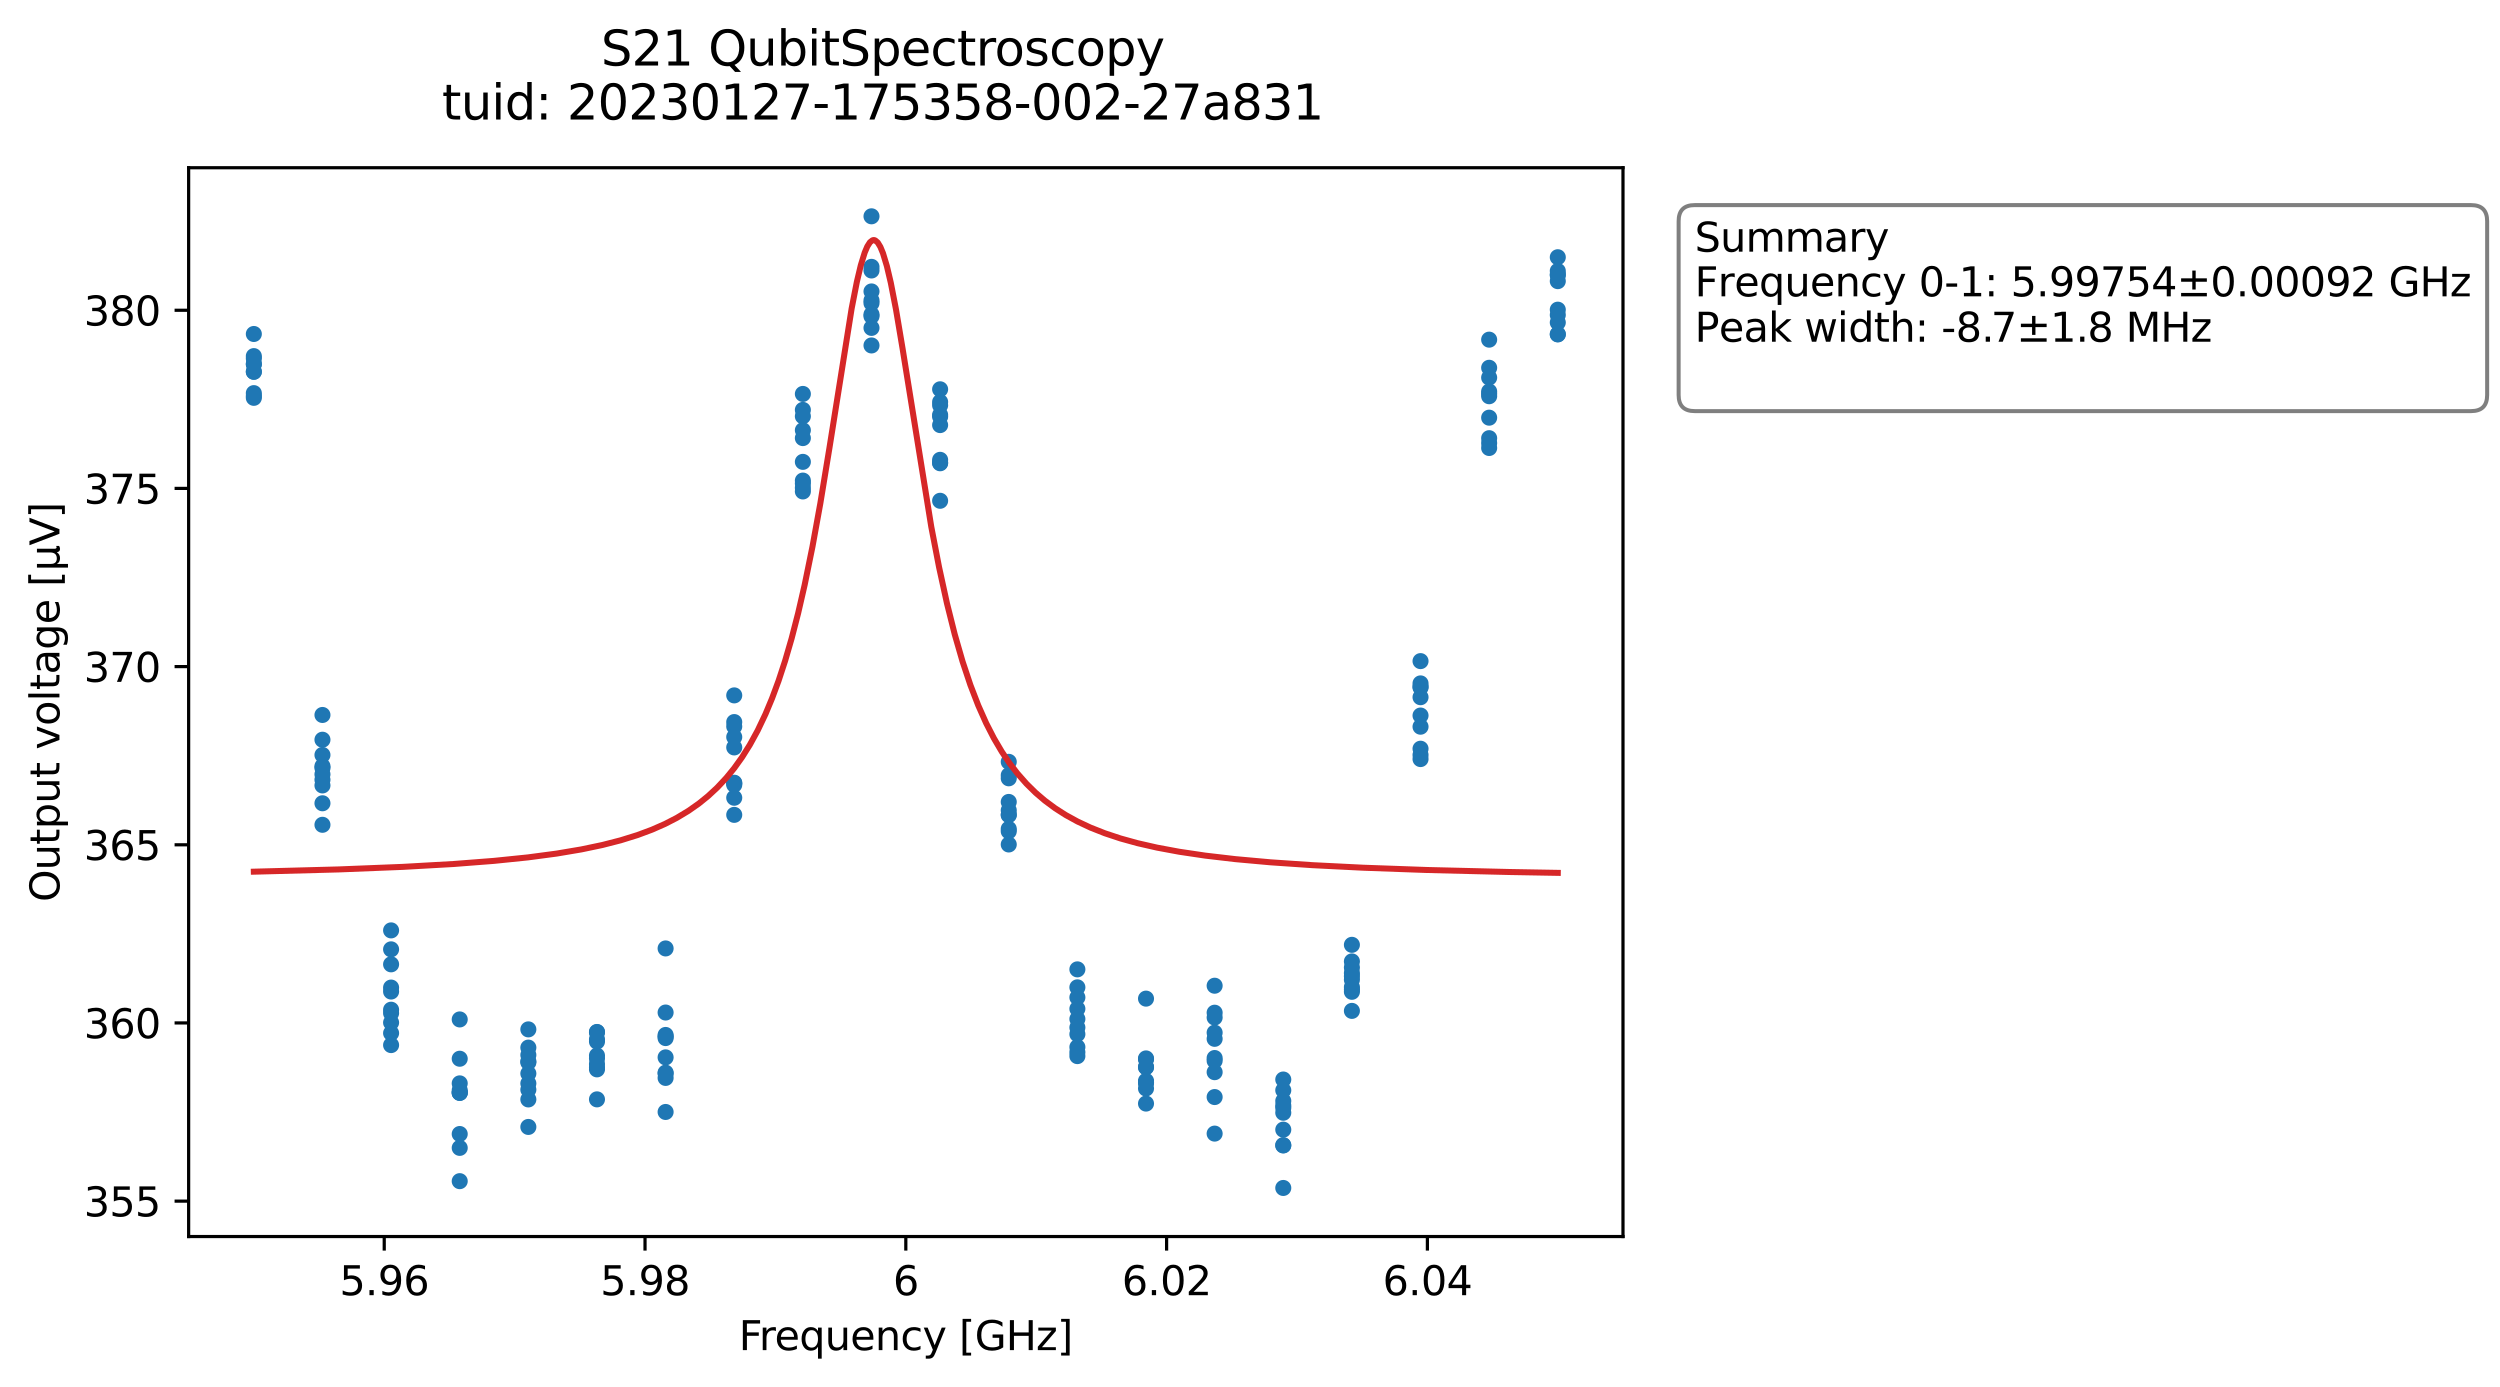 <?xml version="1.0" encoding="utf-8" standalone="no"?>
<!DOCTYPE svg PUBLIC "-//W3C//DTD SVG 1.1//EN"
  "http://www.w3.org/Graphics/SVG/1.1/DTD/svg11.dtd">
<svg xmlns:xlink="http://www.w3.org/1999/xlink" width="622.442pt" height="345.428pt" viewBox="0 0 622.442 345.428" xmlns="http://www.w3.org/2000/svg" version="1.1">
 <defs>
  <style type="text/css">*{stroke-linejoin: round; stroke-linecap: butt}</style>
 </defs>
 <g id="figure_1">
  <g id="patch_1">
   <path d="M 0 345.428 
L 622.442 345.428 
L 622.442 -0 
L 0 -0 
z
" style="fill: #ffffff"/>
  </g>
  <g id="axes_1">
   <g id="patch_2">
    <path d="M 46.966 307.872 
L 404.086 307.872 
L 404.086 41.76 
L 46.966 41.76 
z
" style="fill: #ffffff"/>
   </g>
   <g id="matplotlib.axis_1">
    <g id="xtick_1">
     <g id="line2d_1">
      <defs>
       <path id="mcd178f30b6" d="M 0 0 
L 0 3.5 
" style="stroke: #000000; stroke-width: 0.8"/>
      </defs>
      <g>
       <use xlink:href="#mcd178f30b6" x="95.664" y="307.872" style="stroke: #000000; stroke-width: 0.8"/>
      </g>
     </g>
     <g id="text_1">
      <!-- 5.96 -->
      <g transform="translate(84.531 322.47) scale(0.1 -0.1)">
       <defs>
        <path id="DejaVuSans-35" d="M 691 4666 
L 3169 4666 
L 3169 4134 
L 1269 4134 
L 1269 2991 
Q 1406 3038 1543 3061 
Q 1681 3084 1819 3084 
Q 2600 3084 3056 2656 
Q 3513 2228 3513 1497 
Q 3513 744 3044 326 
Q 2575 -91 1722 -91 
Q 1428 -91 1123 -41 
Q 819 9 494 109 
L 494 744 
Q 775 591 1075 516 
Q 1375 441 1709 441 
Q 2250 441 2565 725 
Q 2881 1009 2881 1497 
Q 2881 1984 2565 2268 
Q 2250 2553 1709 2553 
Q 1456 2553 1204 2497 
Q 953 2441 691 2322 
L 691 4666 
z
" transform="scale(0.016)"/>
        <path id="DejaVuSans-2e" d="M 684 794 
L 1344 794 
L 1344 0 
L 684 0 
L 684 794 
z
" transform="scale(0.016)"/>
        <path id="DejaVuSans-39" d="M 703 97 
L 703 672 
Q 941 559 1184 500 
Q 1428 441 1663 441 
Q 2288 441 2617 861 
Q 2947 1281 2994 2138 
Q 2813 1869 2534 1725 
Q 2256 1581 1919 1581 
Q 1219 1581 811 2004 
Q 403 2428 403 3163 
Q 403 3881 828 4315 
Q 1253 4750 1959 4750 
Q 2769 4750 3195 4129 
Q 3622 3509 3622 2328 
Q 3622 1225 3098 567 
Q 2575 -91 1691 -91 
Q 1453 -91 1209 -44 
Q 966 3 703 97 
z
M 1959 2075 
Q 2384 2075 2632 2365 
Q 2881 2656 2881 3163 
Q 2881 3666 2632 3958 
Q 2384 4250 1959 4250 
Q 1534 4250 1286 3958 
Q 1038 3666 1038 3163 
Q 1038 2656 1286 2365 
Q 1534 2075 1959 2075 
z
" transform="scale(0.016)"/>
        <path id="DejaVuSans-36" d="M 2113 2584 
Q 1688 2584 1439 2293 
Q 1191 2003 1191 1497 
Q 1191 994 1439 701 
Q 1688 409 2113 409 
Q 2538 409 2786 701 
Q 3034 994 3034 1497 
Q 3034 2003 2786 2293 
Q 2538 2584 2113 2584 
z
M 3366 4563 
L 3366 3988 
Q 3128 4100 2886 4159 
Q 2644 4219 2406 4219 
Q 1781 4219 1451 3797 
Q 1122 3375 1075 2522 
Q 1259 2794 1537 2939 
Q 1816 3084 2150 3084 
Q 2853 3084 3261 2657 
Q 3669 2231 3669 1497 
Q 3669 778 3244 343 
Q 2819 -91 2113 -91 
Q 1303 -91 875 529 
Q 447 1150 447 2328 
Q 447 3434 972 4092 
Q 1497 4750 2381 4750 
Q 2619 4750 2861 4703 
Q 3103 4656 3366 4563 
z
" transform="scale(0.016)"/>
       </defs>
       <use xlink:href="#DejaVuSans-35"/>
       <use xlink:href="#DejaVuSans-2e" x="63.623"/>
       <use xlink:href="#DejaVuSans-39" x="95.41"/>
       <use xlink:href="#DejaVuSans-36" x="159.033"/>
      </g>
     </g>
    </g>
    <g id="xtick_2">
     <g id="line2d_2">
      <g>
       <use xlink:href="#mcd178f30b6" x="160.595" y="307.872" style="stroke: #000000; stroke-width: 0.8"/>
      </g>
     </g>
     <g id="text_2">
      <!-- 5.98 -->
      <g transform="translate(149.462 322.47) scale(0.1 -0.1)">
       <defs>
        <path id="DejaVuSans-38" d="M 2034 2216 
Q 1584 2216 1326 1975 
Q 1069 1734 1069 1313 
Q 1069 891 1326 650 
Q 1584 409 2034 409 
Q 2484 409 2743 651 
Q 3003 894 3003 1313 
Q 3003 1734 2745 1975 
Q 2488 2216 2034 2216 
z
M 1403 2484 
Q 997 2584 770 2862 
Q 544 3141 544 3541 
Q 544 4100 942 4425 
Q 1341 4750 2034 4750 
Q 2731 4750 3128 4425 
Q 3525 4100 3525 3541 
Q 3525 3141 3298 2862 
Q 3072 2584 2669 2484 
Q 3125 2378 3379 2068 
Q 3634 1759 3634 1313 
Q 3634 634 3220 271 
Q 2806 -91 2034 -91 
Q 1263 -91 848 271 
Q 434 634 434 1313 
Q 434 1759 690 2068 
Q 947 2378 1403 2484 
z
M 1172 3481 
Q 1172 3119 1398 2916 
Q 1625 2713 2034 2713 
Q 2441 2713 2670 2916 
Q 2900 3119 2900 3481 
Q 2900 3844 2670 4047 
Q 2441 4250 2034 4250 
Q 1625 4250 1398 4047 
Q 1172 3844 1172 3481 
z
" transform="scale(0.016)"/>
       </defs>
       <use xlink:href="#DejaVuSans-35"/>
       <use xlink:href="#DejaVuSans-2e" x="63.623"/>
       <use xlink:href="#DejaVuSans-39" x="95.41"/>
       <use xlink:href="#DejaVuSans-38" x="159.033"/>
      </g>
     </g>
    </g>
    <g id="xtick_3">
     <g id="line2d_3">
      <g>
       <use xlink:href="#mcd178f30b6" x="225.526" y="307.872" style="stroke: #000000; stroke-width: 0.8"/>
      </g>
     </g>
     <g id="text_3">
      <!-- 6 -->
      <g transform="translate(222.344 322.47) scale(0.1 -0.1)">
       <use xlink:href="#DejaVuSans-36"/>
      </g>
     </g>
    </g>
    <g id="xtick_4">
     <g id="line2d_4">
      <g>
       <use xlink:href="#mcd178f30b6" x="290.457" y="307.872" style="stroke: #000000; stroke-width: 0.8"/>
      </g>
     </g>
     <g id="text_4">
      <!-- 6.02 -->
      <g transform="translate(279.324 322.47) scale(0.1 -0.1)">
       <defs>
        <path id="DejaVuSans-30" d="M 2034 4250 
Q 1547 4250 1301 3770 
Q 1056 3291 1056 2328 
Q 1056 1369 1301 889 
Q 1547 409 2034 409 
Q 2525 409 2770 889 
Q 3016 1369 3016 2328 
Q 3016 3291 2770 3770 
Q 2525 4250 2034 4250 
z
M 2034 4750 
Q 2819 4750 3233 4129 
Q 3647 3509 3647 2328 
Q 3647 1150 3233 529 
Q 2819 -91 2034 -91 
Q 1250 -91 836 529 
Q 422 1150 422 2328 
Q 422 3509 836 4129 
Q 1250 4750 2034 4750 
z
" transform="scale(0.016)"/>
        <path id="DejaVuSans-32" d="M 1228 531 
L 3431 531 
L 3431 0 
L 469 0 
L 469 531 
Q 828 903 1448 1529 
Q 2069 2156 2228 2338 
Q 2531 2678 2651 2914 
Q 2772 3150 2772 3378 
Q 2772 3750 2511 3984 
Q 2250 4219 1831 4219 
Q 1534 4219 1204 4116 
Q 875 4013 500 3803 
L 500 4441 
Q 881 4594 1212 4672 
Q 1544 4750 1819 4750 
Q 2544 4750 2975 4387 
Q 3406 4025 3406 3419 
Q 3406 3131 3298 2873 
Q 3191 2616 2906 2266 
Q 2828 2175 2409 1742 
Q 1991 1309 1228 531 
z
" transform="scale(0.016)"/>
       </defs>
       <use xlink:href="#DejaVuSans-36"/>
       <use xlink:href="#DejaVuSans-2e" x="63.623"/>
       <use xlink:href="#DejaVuSans-30" x="95.41"/>
       <use xlink:href="#DejaVuSans-32" x="159.033"/>
      </g>
     </g>
    </g>
    <g id="xtick_5">
     <g id="line2d_5">
      <g>
       <use xlink:href="#mcd178f30b6" x="355.387" y="307.872" style="stroke: #000000; stroke-width: 0.8"/>
      </g>
     </g>
     <g id="text_5">
      <!-- 6.04 -->
      <g transform="translate(344.255 322.47) scale(0.1 -0.1)">
       <defs>
        <path id="DejaVuSans-34" d="M 2419 4116 
L 825 1625 
L 2419 1625 
L 2419 4116 
z
M 2253 4666 
L 3047 4666 
L 3047 1625 
L 3713 1625 
L 3713 1100 
L 3047 1100 
L 3047 0 
L 2419 0 
L 2419 1100 
L 313 1100 
L 313 1709 
L 2253 4666 
z
" transform="scale(0.016)"/>
       </defs>
       <use xlink:href="#DejaVuSans-36"/>
       <use xlink:href="#DejaVuSans-2e" x="63.623"/>
       <use xlink:href="#DejaVuSans-30" x="95.41"/>
       <use xlink:href="#DejaVuSans-34" x="159.033"/>
      </g>
     </g>
    </g>
    <g id="text_6">
     <!-- Frequency [GHz] -->
     <g transform="translate(183.947 336.149) scale(0.1 -0.1)">
      <defs>
       <path id="DejaVuSans-46" d="M 628 4666 
L 3309 4666 
L 3309 4134 
L 1259 4134 
L 1259 2759 
L 3109 2759 
L 3109 2228 
L 1259 2228 
L 1259 0 
L 628 0 
L 628 4666 
z
" transform="scale(0.016)"/>
       <path id="DejaVuSans-72" d="M 2631 2963 
Q 2534 3019 2420 3045 
Q 2306 3072 2169 3072 
Q 1681 3072 1420 2755 
Q 1159 2438 1159 1844 
L 1159 0 
L 581 0 
L 581 3500 
L 1159 3500 
L 1159 2956 
Q 1341 3275 1631 3429 
Q 1922 3584 2338 3584 
Q 2397 3584 2469 3576 
Q 2541 3569 2628 3553 
L 2631 2963 
z
" transform="scale(0.016)"/>
       <path id="DejaVuSans-65" d="M 3597 1894 
L 3597 1613 
L 953 1613 
Q 991 1019 1311 708 
Q 1631 397 2203 397 
Q 2534 397 2845 478 
Q 3156 559 3463 722 
L 3463 178 
Q 3153 47 2828 -22 
Q 2503 -91 2169 -91 
Q 1331 -91 842 396 
Q 353 884 353 1716 
Q 353 2575 817 3079 
Q 1281 3584 2069 3584 
Q 2775 3584 3186 3129 
Q 3597 2675 3597 1894 
z
M 3022 2063 
Q 3016 2534 2758 2815 
Q 2500 3097 2075 3097 
Q 1594 3097 1305 2825 
Q 1016 2553 972 2059 
L 3022 2063 
z
" transform="scale(0.016)"/>
       <path id="DejaVuSans-71" d="M 947 1747 
Q 947 1113 1208 752 
Q 1469 391 1925 391 
Q 2381 391 2643 752 
Q 2906 1113 2906 1747 
Q 2906 2381 2643 2742 
Q 2381 3103 1925 3103 
Q 1469 3103 1208 2742 
Q 947 2381 947 1747 
z
M 2906 525 
Q 2725 213 2448 61 
Q 2172 -91 1784 -91 
Q 1150 -91 751 415 
Q 353 922 353 1747 
Q 353 2572 751 3078 
Q 1150 3584 1784 3584 
Q 2172 3584 2448 3432 
Q 2725 3281 2906 2969 
L 2906 3500 
L 3481 3500 
L 3481 -1331 
L 2906 -1331 
L 2906 525 
z
" transform="scale(0.016)"/>
       <path id="DejaVuSans-75" d="M 544 1381 
L 544 3500 
L 1119 3500 
L 1119 1403 
Q 1119 906 1312 657 
Q 1506 409 1894 409 
Q 2359 409 2629 706 
Q 2900 1003 2900 1516 
L 2900 3500 
L 3475 3500 
L 3475 0 
L 2900 0 
L 2900 538 
Q 2691 219 2414 64 
Q 2138 -91 1772 -91 
Q 1169 -91 856 284 
Q 544 659 544 1381 
z
M 1991 3584 
L 1991 3584 
z
" transform="scale(0.016)"/>
       <path id="DejaVuSans-6e" d="M 3513 2113 
L 3513 0 
L 2938 0 
L 2938 2094 
Q 2938 2591 2744 2837 
Q 2550 3084 2163 3084 
Q 1697 3084 1428 2787 
Q 1159 2491 1159 1978 
L 1159 0 
L 581 0 
L 581 3500 
L 1159 3500 
L 1159 2956 
Q 1366 3272 1645 3428 
Q 1925 3584 2291 3584 
Q 2894 3584 3203 3211 
Q 3513 2838 3513 2113 
z
" transform="scale(0.016)"/>
       <path id="DejaVuSans-63" d="M 3122 3366 
L 3122 2828 
Q 2878 2963 2633 3030 
Q 2388 3097 2138 3097 
Q 1578 3097 1268 2742 
Q 959 2388 959 1747 
Q 959 1106 1268 751 
Q 1578 397 2138 397 
Q 2388 397 2633 464 
Q 2878 531 3122 666 
L 3122 134 
Q 2881 22 2623 -34 
Q 2366 -91 2075 -91 
Q 1284 -91 818 406 
Q 353 903 353 1747 
Q 353 2603 823 3093 
Q 1294 3584 2113 3584 
Q 2378 3584 2631 3529 
Q 2884 3475 3122 3366 
z
" transform="scale(0.016)"/>
       <path id="DejaVuSans-79" d="M 2059 -325 
Q 1816 -950 1584 -1140 
Q 1353 -1331 966 -1331 
L 506 -1331 
L 506 -850 
L 844 -850 
Q 1081 -850 1212 -737 
Q 1344 -625 1503 -206 
L 1606 56 
L 191 3500 
L 800 3500 
L 1894 763 
L 2988 3500 
L 3597 3500 
L 2059 -325 
z
" transform="scale(0.016)"/>
       <path id="DejaVuSans-20" transform="scale(0.016)"/>
       <path id="DejaVuSans-5b" d="M 550 4863 
L 1875 4863 
L 1875 4416 
L 1125 4416 
L 1125 -397 
L 1875 -397 
L 1875 -844 
L 550 -844 
L 550 4863 
z
" transform="scale(0.016)"/>
       <path id="DejaVuSans-47" d="M 3809 666 
L 3809 1919 
L 2778 1919 
L 2778 2438 
L 4434 2438 
L 4434 434 
Q 4069 175 3628 42 
Q 3188 -91 2688 -91 
Q 1594 -91 976 548 
Q 359 1188 359 2328 
Q 359 3472 976 4111 
Q 1594 4750 2688 4750 
Q 3144 4750 3555 4637 
Q 3966 4525 4313 4306 
L 4313 3634 
Q 3963 3931 3569 4081 
Q 3175 4231 2741 4231 
Q 1884 4231 1454 3753 
Q 1025 3275 1025 2328 
Q 1025 1384 1454 906 
Q 1884 428 2741 428 
Q 3075 428 3337 486 
Q 3600 544 3809 666 
z
" transform="scale(0.016)"/>
       <path id="DejaVuSans-48" d="M 628 4666 
L 1259 4666 
L 1259 2753 
L 3553 2753 
L 3553 4666 
L 4184 4666 
L 4184 0 
L 3553 0 
L 3553 2222 
L 1259 2222 
L 1259 0 
L 628 0 
L 628 4666 
z
" transform="scale(0.016)"/>
       <path id="DejaVuSans-7a" d="M 353 3500 
L 3084 3500 
L 3084 2975 
L 922 459 
L 3084 459 
L 3084 0 
L 275 0 
L 275 525 
L 2438 3041 
L 353 3041 
L 353 3500 
z
" transform="scale(0.016)"/>
       <path id="DejaVuSans-5d" d="M 1947 4863 
L 1947 -844 
L 622 -844 
L 622 -397 
L 1369 -397 
L 1369 4416 
L 622 4416 
L 622 4863 
L 1947 4863 
z
" transform="scale(0.016)"/>
      </defs>
      <use xlink:href="#DejaVuSans-46"/>
      <use xlink:href="#DejaVuSans-72" x="50.27"/>
      <use xlink:href="#DejaVuSans-65" x="89.133"/>
      <use xlink:href="#DejaVuSans-71" x="150.656"/>
      <use xlink:href="#DejaVuSans-75" x="214.133"/>
      <use xlink:href="#DejaVuSans-65" x="277.512"/>
      <use xlink:href="#DejaVuSans-6e" x="339.035"/>
      <use xlink:href="#DejaVuSans-63" x="402.414"/>
      <use xlink:href="#DejaVuSans-79" x="457.395"/>
      <use xlink:href="#DejaVuSans-20" x="516.574"/>
      <use xlink:href="#DejaVuSans-5b" x="548.361"/>
      <use xlink:href="#DejaVuSans-47" x="587.375"/>
      <use xlink:href="#DejaVuSans-48" x="664.865"/>
      <use xlink:href="#DejaVuSans-7a" x="740.061"/>
      <use xlink:href="#DejaVuSans-5d" x="792.551"/>
     </g>
    </g>
   </g>
   <g id="matplotlib.axis_2">
    <g id="ytick_1">
     <g id="line2d_6">
      <defs>
       <path id="m4ae78438d6" d="M 0 0 
L -3.5 0 
" style="stroke: #000000; stroke-width: 0.8"/>
      </defs>
      <g>
       <use xlink:href="#m4ae78438d6" x="46.966" y="299.053" style="stroke: #000000; stroke-width: 0.8"/>
      </g>
     </g>
     <g id="text_7">
      <!-- 355 -->
      <g transform="translate(20.878 302.853) scale(0.1 -0.1)">
       <defs>
        <path id="DejaVuSans-33" d="M 2597 2516 
Q 3050 2419 3304 2112 
Q 3559 1806 3559 1356 
Q 3559 666 3084 287 
Q 2609 -91 1734 -91 
Q 1441 -91 1130 -33 
Q 819 25 488 141 
L 488 750 
Q 750 597 1062 519 
Q 1375 441 1716 441 
Q 2309 441 2620 675 
Q 2931 909 2931 1356 
Q 2931 1769 2642 2001 
Q 2353 2234 1838 2234 
L 1294 2234 
L 1294 2753 
L 1863 2753 
Q 2328 2753 2575 2939 
Q 2822 3125 2822 3475 
Q 2822 3834 2567 4026 
Q 2313 4219 1838 4219 
Q 1578 4219 1281 4162 
Q 984 4106 628 3988 
L 628 4550 
Q 988 4650 1302 4700 
Q 1616 4750 1894 4750 
Q 2613 4750 3031 4423 
Q 3450 4097 3450 3541 
Q 3450 3153 3228 2886 
Q 3006 2619 2597 2516 
z
" transform="scale(0.016)"/>
       </defs>
       <use xlink:href="#DejaVuSans-33"/>
       <use xlink:href="#DejaVuSans-35" x="63.623"/>
       <use xlink:href="#DejaVuSans-35" x="127.246"/>
      </g>
     </g>
    </g>
    <g id="ytick_2">
     <g id="line2d_7">
      <g>
       <use xlink:href="#m4ae78438d6" x="46.966" y="254.691" style="stroke: #000000; stroke-width: 0.8"/>
      </g>
     </g>
     <g id="text_8">
      <!-- 360 -->
      <g transform="translate(20.878 258.491) scale(0.1 -0.1)">
       <use xlink:href="#DejaVuSans-33"/>
       <use xlink:href="#DejaVuSans-36" x="63.623"/>
       <use xlink:href="#DejaVuSans-30" x="127.246"/>
      </g>
     </g>
    </g>
    <g id="ytick_3">
     <g id="line2d_8">
      <g>
       <use xlink:href="#m4ae78438d6" x="46.966" y="210.33" style="stroke: #000000; stroke-width: 0.8"/>
      </g>
     </g>
     <g id="text_9">
      <!-- 365 -->
      <g transform="translate(20.878 214.129) scale(0.1 -0.1)">
       <use xlink:href="#DejaVuSans-33"/>
       <use xlink:href="#DejaVuSans-36" x="63.623"/>
       <use xlink:href="#DejaVuSans-35" x="127.246"/>
      </g>
     </g>
    </g>
    <g id="ytick_4">
     <g id="line2d_9">
      <g>
       <use xlink:href="#m4ae78438d6" x="46.966" y="165.968" style="stroke: #000000; stroke-width: 0.8"/>
      </g>
     </g>
     <g id="text_10">
      <!-- 370 -->
      <g transform="translate(20.878 169.767) scale(0.1 -0.1)">
       <defs>
        <path id="DejaVuSans-37" d="M 525 4666 
L 3525 4666 
L 3525 4397 
L 1831 0 
L 1172 0 
L 2766 4134 
L 525 4134 
L 525 4666 
z
" transform="scale(0.016)"/>
       </defs>
       <use xlink:href="#DejaVuSans-33"/>
       <use xlink:href="#DejaVuSans-37" x="63.623"/>
       <use xlink:href="#DejaVuSans-30" x="127.246"/>
      </g>
     </g>
    </g>
    <g id="ytick_5">
     <g id="line2d_10">
      <g>
       <use xlink:href="#m4ae78438d6" x="46.966" y="121.606" style="stroke: #000000; stroke-width: 0.8"/>
      </g>
     </g>
     <g id="text_11">
      <!-- 375 -->
      <g transform="translate(20.878 125.405) scale(0.1 -0.1)">
       <use xlink:href="#DejaVuSans-33"/>
       <use xlink:href="#DejaVuSans-37" x="63.623"/>
       <use xlink:href="#DejaVuSans-35" x="127.246"/>
      </g>
     </g>
    </g>
    <g id="ytick_6">
     <g id="line2d_11">
      <g>
       <use xlink:href="#m4ae78438d6" x="46.966" y="77.244" style="stroke: #000000; stroke-width: 0.8"/>
      </g>
     </g>
     <g id="text_12">
      <!-- 380 -->
      <g transform="translate(20.878 81.043) scale(0.1 -0.1)">
       <use xlink:href="#DejaVuSans-33"/>
       <use xlink:href="#DejaVuSans-38" x="63.623"/>
       <use xlink:href="#DejaVuSans-30" x="127.246"/>
      </g>
     </g>
    </g>
    <g id="text_13">
     <!-- Output voltage [μV] -->
     <g transform="translate(14.798 224.548) rotate(-90) scale(0.1 -0.1)">
      <defs>
       <path id="DejaVuSans-4f" d="M 2522 4238 
Q 1834 4238 1429 3725 
Q 1025 3213 1025 2328 
Q 1025 1447 1429 934 
Q 1834 422 2522 422 
Q 3209 422 3611 934 
Q 4013 1447 4013 2328 
Q 4013 3213 3611 3725 
Q 3209 4238 2522 4238 
z
M 2522 4750 
Q 3503 4750 4090 4092 
Q 4678 3434 4678 2328 
Q 4678 1225 4090 567 
Q 3503 -91 2522 -91 
Q 1538 -91 948 565 
Q 359 1222 359 2328 
Q 359 3434 948 4092 
Q 1538 4750 2522 4750 
z
" transform="scale(0.016)"/>
       <path id="DejaVuSans-74" d="M 1172 4494 
L 1172 3500 
L 2356 3500 
L 2356 3053 
L 1172 3053 
L 1172 1153 
Q 1172 725 1289 603 
Q 1406 481 1766 481 
L 2356 481 
L 2356 0 
L 1766 0 
Q 1100 0 847 248 
Q 594 497 594 1153 
L 594 3053 
L 172 3053 
L 172 3500 
L 594 3500 
L 594 4494 
L 1172 4494 
z
" transform="scale(0.016)"/>
       <path id="DejaVuSans-70" d="M 1159 525 
L 1159 -1331 
L 581 -1331 
L 581 3500 
L 1159 3500 
L 1159 2969 
Q 1341 3281 1617 3432 
Q 1894 3584 2278 3584 
Q 2916 3584 3314 3078 
Q 3713 2572 3713 1747 
Q 3713 922 3314 415 
Q 2916 -91 2278 -91 
Q 1894 -91 1617 61 
Q 1341 213 1159 525 
z
M 3116 1747 
Q 3116 2381 2855 2742 
Q 2594 3103 2138 3103 
Q 1681 3103 1420 2742 
Q 1159 2381 1159 1747 
Q 1159 1113 1420 752 
Q 1681 391 2138 391 
Q 2594 391 2855 752 
Q 3116 1113 3116 1747 
z
" transform="scale(0.016)"/>
       <path id="DejaVuSans-76" d="M 191 3500 
L 800 3500 
L 1894 563 
L 2988 3500 
L 3597 3500 
L 2284 0 
L 1503 0 
L 191 3500 
z
" transform="scale(0.016)"/>
       <path id="DejaVuSans-6f" d="M 1959 3097 
Q 1497 3097 1228 2736 
Q 959 2375 959 1747 
Q 959 1119 1226 758 
Q 1494 397 1959 397 
Q 2419 397 2687 759 
Q 2956 1122 2956 1747 
Q 2956 2369 2687 2733 
Q 2419 3097 1959 3097 
z
M 1959 3584 
Q 2709 3584 3137 3096 
Q 3566 2609 3566 1747 
Q 3566 888 3137 398 
Q 2709 -91 1959 -91 
Q 1206 -91 779 398 
Q 353 888 353 1747 
Q 353 2609 779 3096 
Q 1206 3584 1959 3584 
z
" transform="scale(0.016)"/>
       <path id="DejaVuSans-6c" d="M 603 4863 
L 1178 4863 
L 1178 0 
L 603 0 
L 603 4863 
z
" transform="scale(0.016)"/>
       <path id="DejaVuSans-61" d="M 2194 1759 
Q 1497 1759 1228 1600 
Q 959 1441 959 1056 
Q 959 750 1161 570 
Q 1363 391 1709 391 
Q 2188 391 2477 730 
Q 2766 1069 2766 1631 
L 2766 1759 
L 2194 1759 
z
M 3341 1997 
L 3341 0 
L 2766 0 
L 2766 531 
Q 2569 213 2275 61 
Q 1981 -91 1556 -91 
Q 1019 -91 701 211 
Q 384 513 384 1019 
Q 384 1609 779 1909 
Q 1175 2209 1959 2209 
L 2766 2209 
L 2766 2266 
Q 2766 2663 2505 2880 
Q 2244 3097 1772 3097 
Q 1472 3097 1187 3025 
Q 903 2953 641 2809 
L 641 3341 
Q 956 3463 1253 3523 
Q 1550 3584 1831 3584 
Q 2591 3584 2966 3190 
Q 3341 2797 3341 1997 
z
" transform="scale(0.016)"/>
       <path id="DejaVuSans-67" d="M 2906 1791 
Q 2906 2416 2648 2759 
Q 2391 3103 1925 3103 
Q 1463 3103 1205 2759 
Q 947 2416 947 1791 
Q 947 1169 1205 825 
Q 1463 481 1925 481 
Q 2391 481 2648 825 
Q 2906 1169 2906 1791 
z
M 3481 434 
Q 3481 -459 3084 -895 
Q 2688 -1331 1869 -1331 
Q 1566 -1331 1297 -1286 
Q 1028 -1241 775 -1147 
L 775 -588 
Q 1028 -725 1275 -790 
Q 1522 -856 1778 -856 
Q 2344 -856 2625 -561 
Q 2906 -266 2906 331 
L 2906 616 
Q 2728 306 2450 153 
Q 2172 0 1784 0 
Q 1141 0 747 490 
Q 353 981 353 1791 
Q 353 2603 747 3093 
Q 1141 3584 1784 3584 
Q 2172 3584 2450 3431 
Q 2728 3278 2906 2969 
L 2906 3500 
L 3481 3500 
L 3481 434 
z
" transform="scale(0.016)"/>
       <path id="DejaVuSans-3bc" d="M 544 -1331 
L 544 3500 
L 1119 3500 
L 1119 1325 
Q 1119 872 1334 640 
Q 1550 409 1972 409 
Q 2434 409 2667 671 
Q 2900 934 2900 1459 
L 2900 3500 
L 3475 3500 
L 3475 806 
Q 3475 619 3529 530 
Q 3584 441 3700 441 
Q 3728 441 3778 458 
Q 3828 475 3916 513 
L 3916 50 
Q 3788 -22 3673 -56 
Q 3559 -91 3450 -91 
Q 3234 -91 3106 31 
Q 2978 153 2931 403 
Q 2775 156 2548 32 
Q 2322 -91 2016 -91 
Q 1697 -91 1473 31 
Q 1250 153 1119 397 
L 1119 -1331 
L 544 -1331 
z
" transform="scale(0.016)"/>
       <path id="DejaVuSans-56" d="M 1831 0 
L 50 4666 
L 709 4666 
L 2188 738 
L 3669 4666 
L 4325 4666 
L 2547 0 
L 1831 0 
z
" transform="scale(0.016)"/>
      </defs>
      <use xlink:href="#DejaVuSans-4f"/>
      <use xlink:href="#DejaVuSans-75" x="78.711"/>
      <use xlink:href="#DejaVuSans-74" x="142.09"/>
      <use xlink:href="#DejaVuSans-70" x="181.299"/>
      <use xlink:href="#DejaVuSans-75" x="244.775"/>
      <use xlink:href="#DejaVuSans-74" x="308.154"/>
      <use xlink:href="#DejaVuSans-20" x="347.363"/>
      <use xlink:href="#DejaVuSans-76" x="379.15"/>
      <use xlink:href="#DejaVuSans-6f" x="438.33"/>
      <use xlink:href="#DejaVuSans-6c" x="499.512"/>
      <use xlink:href="#DejaVuSans-74" x="527.295"/>
      <use xlink:href="#DejaVuSans-61" x="566.504"/>
      <use xlink:href="#DejaVuSans-67" x="627.783"/>
      <use xlink:href="#DejaVuSans-65" x="691.26"/>
      <use xlink:href="#DejaVuSans-20" x="752.783"/>
      <use xlink:href="#DejaVuSans-5b" x="784.57"/>
      <use xlink:href="#DejaVuSans-3bc" x="823.584"/>
      <use xlink:href="#DejaVuSans-56" x="887.207"/>
      <use xlink:href="#DejaVuSans-5d" x="955.615"/>
     </g>
    </g>
   </g>
   <g id="line2d_12">
    <defs>
     <path id="m4b88ccd573" d="M 0 1.5 
C 0.398 1.5 0.779 1.342 1.061 1.061 
C 1.342 0.779 1.5 0.398 1.5 0 
C 1.5 -0.398 1.342 -0.779 1.061 -1.061 
C 0.779 -1.342 0.398 -1.5 0 -1.5 
C -0.398 -1.5 -0.779 -1.342 -1.061 -1.061 
C -1.342 -0.779 -1.5 -0.398 -1.5 0 
C -1.5 0.398 -1.342 0.779 -1.061 1.061 
C -0.779 1.342 -0.398 1.5 0 1.5 
z
" style="stroke: #1f77b4"/>
    </defs>
    <g clip-path="url(#p718a5aee02)">
     <use xlink:href="#m4b88ccd573" x="63.198" y="99.053" style="fill: #1f77b4; stroke: #1f77b4"/>
     <use xlink:href="#m4b88ccd573" x="80.285" y="194.142" style="fill: #1f77b4; stroke: #1f77b4"/>
     <use xlink:href="#m4b88ccd573" x="97.373" y="257.229" style="fill: #1f77b4; stroke: #1f77b4"/>
     <use xlink:href="#m4b88ccd573" x="114.46" y="272.047" style="fill: #1f77b4; stroke: #1f77b4"/>
     <use xlink:href="#m4b88ccd573" x="131.547" y="273.732" style="fill: #1f77b4; stroke: #1f77b4"/>
     <use xlink:href="#m4b88ccd573" x="148.634" y="257.014" style="fill: #1f77b4; stroke: #1f77b4"/>
     <use xlink:href="#m4b88ccd573" x="165.721" y="258.457" style="fill: #1f77b4; stroke: #1f77b4"/>
     <use xlink:href="#m4b88ccd573" x="182.808" y="195.017" style="fill: #1f77b4; stroke: #1f77b4"/>
     <use xlink:href="#m4b88ccd573" x="199.895" y="102.056" style="fill: #1f77b4; stroke: #1f77b4"/>
     <use xlink:href="#m4b88ccd573" x="216.982" y="86.009" style="fill: #1f77b4; stroke: #1f77b4"/>
     <use xlink:href="#m4b88ccd573" x="234.069" y="100.917" style="fill: #1f77b4; stroke: #1f77b4"/>
     <use xlink:href="#m4b88ccd573" x="251.156" y="206.362" style="fill: #1f77b4; stroke: #1f77b4"/>
     <use xlink:href="#m4b88ccd573" x="268.243" y="260.705" style="fill: #1f77b4; stroke: #1f77b4"/>
     <use xlink:href="#m4b88ccd573" x="285.33" y="265.736" style="fill: #1f77b4; stroke: #1f77b4"/>
     <use xlink:href="#m4b88ccd573" x="302.417" y="258.644" style="fill: #1f77b4; stroke: #1f77b4"/>
     <use xlink:href="#m4b88ccd573" x="319.505" y="275.832" style="fill: #1f77b4; stroke: #1f77b4"/>
     <use xlink:href="#m4b88ccd573" x="336.592" y="243.941" style="fill: #1f77b4; stroke: #1f77b4"/>
     <use xlink:href="#m4b88ccd573" x="353.679" y="188.993" style="fill: #1f77b4; stroke: #1f77b4"/>
     <use xlink:href="#m4b88ccd573" x="370.766" y="111.539" style="fill: #1f77b4; stroke: #1f77b4"/>
     <use xlink:href="#m4b88ccd573" x="387.853" y="83.261" style="fill: #1f77b4; stroke: #1f77b4"/>
     <use xlink:href="#m4b88ccd573" x="63.198" y="83.155" style="fill: #1f77b4; stroke: #1f77b4"/>
     <use xlink:href="#m4b88ccd573" x="80.285" y="195.553" style="fill: #1f77b4; stroke: #1f77b4"/>
     <use xlink:href="#m4b88ccd573" x="97.373" y="254.606" style="fill: #1f77b4; stroke: #1f77b4"/>
     <use xlink:href="#m4b88ccd573" x="114.46" y="253.816" style="fill: #1f77b4; stroke: #1f77b4"/>
     <use xlink:href="#m4b88ccd573" x="131.547" y="256.293" style="fill: #1f77b4; stroke: #1f77b4"/>
     <use xlink:href="#m4b88ccd573" x="148.634" y="259.335" style="fill: #1f77b4; stroke: #1f77b4"/>
     <use xlink:href="#m4b88ccd573" x="165.721" y="257.679" style="fill: #1f77b4; stroke: #1f77b4"/>
     <use xlink:href="#m4b88ccd573" x="182.808" y="180.88" style="fill: #1f77b4; stroke: #1f77b4"/>
     <use xlink:href="#m4b88ccd573" x="199.895" y="109.074" style="fill: #1f77b4; stroke: #1f77b4"/>
     <use xlink:href="#m4b88ccd573" x="216.982" y="67.343" style="fill: #1f77b4; stroke: #1f77b4"/>
     <use xlink:href="#m4b88ccd573" x="234.069" y="114.487" style="fill: #1f77b4; stroke: #1f77b4"/>
     <use xlink:href="#m4b88ccd573" x="251.156" y="202.961" style="fill: #1f77b4; stroke: #1f77b4"/>
     <use xlink:href="#m4b88ccd573" x="268.243" y="255.83" style="fill: #1f77b4; stroke: #1f77b4"/>
     <use xlink:href="#m4b88ccd573" x="285.33" y="265.654" style="fill: #1f77b4; stroke: #1f77b4"/>
     <use xlink:href="#m4b88ccd573" x="302.417" y="257.113" style="fill: #1f77b4; stroke: #1f77b4"/>
     <use xlink:href="#m4b88ccd573" x="319.505" y="275.226" style="fill: #1f77b4; stroke: #1f77b4"/>
     <use xlink:href="#m4b88ccd573" x="336.592" y="235.241" style="fill: #1f77b4; stroke: #1f77b4"/>
     <use xlink:href="#m4b88ccd573" x="353.679" y="164.603" style="fill: #1f77b4; stroke: #1f77b4"/>
     <use xlink:href="#m4b88ccd573" x="370.766" y="91.569" style="fill: #1f77b4; stroke: #1f77b4"/>
     <use xlink:href="#m4b88ccd573" x="387.853" y="83.199" style="fill: #1f77b4; stroke: #1f77b4"/>
     <use xlink:href="#m4b88ccd573" x="63.198" y="97.88" style="fill: #1f77b4; stroke: #1f77b4"/>
     <use xlink:href="#m4b88ccd573" x="80.285" y="199.996" style="fill: #1f77b4; stroke: #1f77b4"/>
     <use xlink:href="#m4b88ccd573" x="97.373" y="240.096" style="fill: #1f77b4; stroke: #1f77b4"/>
     <use xlink:href="#m4b88ccd573" x="114.46" y="263.601" style="fill: #1f77b4; stroke: #1f77b4"/>
     <use xlink:href="#m4b88ccd573" x="131.547" y="264.523" style="fill: #1f77b4; stroke: #1f77b4"/>
     <use xlink:href="#m4b88ccd573" x="148.634" y="262.807" style="fill: #1f77b4; stroke: #1f77b4"/>
     <use xlink:href="#m4b88ccd573" x="165.721" y="276.856" style="fill: #1f77b4; stroke: #1f77b4"/>
     <use xlink:href="#m4b88ccd573" x="182.808" y="173.135" style="fill: #1f77b4; stroke: #1f77b4"/>
     <use xlink:href="#m4b88ccd573" x="199.895" y="114.994" style="fill: #1f77b4; stroke: #1f77b4"/>
     <use xlink:href="#m4b88ccd573" x="216.982" y="78.283" style="fill: #1f77b4; stroke: #1f77b4"/>
     <use xlink:href="#m4b88ccd573" x="234.069" y="115.342" style="fill: #1f77b4; stroke: #1f77b4"/>
     <use xlink:href="#m4b88ccd573" x="251.156" y="189.68" style="fill: #1f77b4; stroke: #1f77b4"/>
     <use xlink:href="#m4b88ccd573" x="268.243" y="245.827" style="fill: #1f77b4; stroke: #1f77b4"/>
     <use xlink:href="#m4b88ccd573" x="285.33" y="248.635" style="fill: #1f77b4; stroke: #1f77b4"/>
     <use xlink:href="#m4b88ccd573" x="302.417" y="266.947" style="fill: #1f77b4; stroke: #1f77b4"/>
     <use xlink:href="#m4b88ccd573" x="319.505" y="271.453" style="fill: #1f77b4; stroke: #1f77b4"/>
     <use xlink:href="#m4b88ccd573" x="336.592" y="245.766" style="fill: #1f77b4; stroke: #1f77b4"/>
     <use xlink:href="#m4b88ccd573" x="353.679" y="178.154" style="fill: #1f77b4; stroke: #1f77b4"/>
     <use xlink:href="#m4b88ccd573" x="370.766" y="110.315" style="fill: #1f77b4; stroke: #1f77b4"/>
     <use xlink:href="#m4b88ccd573" x="387.853" y="80.299" style="fill: #1f77b4; stroke: #1f77b4"/>
     <use xlink:href="#m4b88ccd573" x="63.198" y="90.605" style="fill: #1f77b4; stroke: #1f77b4"/>
     <use xlink:href="#m4b88ccd573" x="80.285" y="187.97" style="fill: #1f77b4; stroke: #1f77b4"/>
     <use xlink:href="#m4b88ccd573" x="97.373" y="245.884" style="fill: #1f77b4; stroke: #1f77b4"/>
     <use xlink:href="#m4b88ccd573" x="114.46" y="272.037" style="fill: #1f77b4; stroke: #1f77b4"/>
     <use xlink:href="#m4b88ccd573" x="131.547" y="264.238" style="fill: #1f77b4; stroke: #1f77b4"/>
     <use xlink:href="#m4b88ccd573" x="148.634" y="264.926" style="fill: #1f77b4; stroke: #1f77b4"/>
     <use xlink:href="#m4b88ccd573" x="165.721" y="267.065" style="fill: #1f77b4; stroke: #1f77b4"/>
     <use xlink:href="#m4b88ccd573" x="182.808" y="186.092" style="fill: #1f77b4; stroke: #1f77b4"/>
     <use xlink:href="#m4b88ccd573" x="199.895" y="120.368" style="fill: #1f77b4; stroke: #1f77b4"/>
     <use xlink:href="#m4b88ccd573" x="216.982" y="81.639" style="fill: #1f77b4; stroke: #1f77b4"/>
     <use xlink:href="#m4b88ccd573" x="234.069" y="103.739" style="fill: #1f77b4; stroke: #1f77b4"/>
     <use xlink:href="#m4b88ccd573" x="251.156" y="206.983" style="fill: #1f77b4; stroke: #1f77b4"/>
     <use xlink:href="#m4b88ccd573" x="268.243" y="261.971" style="fill: #1f77b4; stroke: #1f77b4"/>
     <use xlink:href="#m4b88ccd573" x="285.33" y="263.757" style="fill: #1f77b4; stroke: #1f77b4"/>
     <use xlink:href="#m4b88ccd573" x="302.417" y="245.422" style="fill: #1f77b4; stroke: #1f77b4"/>
     <use xlink:href="#m4b88ccd573" x="319.505" y="281.256" style="fill: #1f77b4; stroke: #1f77b4"/>
     <use xlink:href="#m4b88ccd573" x="336.592" y="251.689" style="fill: #1f77b4; stroke: #1f77b4"/>
     <use xlink:href="#m4b88ccd573" x="353.679" y="173.588" style="fill: #1f77b4; stroke: #1f77b4"/>
     <use xlink:href="#m4b88ccd573" x="370.766" y="98.652" style="fill: #1f77b4; stroke: #1f77b4"/>
     <use xlink:href="#m4b88ccd573" x="387.853" y="78.426" style="fill: #1f77b4; stroke: #1f77b4"/>
     <use xlink:href="#m4b88ccd573" x="63.198" y="92.549" style="fill: #1f77b4; stroke: #1f77b4"/>
     <use xlink:href="#m4b88ccd573" x="80.285" y="205.356" style="fill: #1f77b4; stroke: #1f77b4"/>
     <use xlink:href="#m4b88ccd573" x="97.373" y="251.396" style="fill: #1f77b4; stroke: #1f77b4"/>
     <use xlink:href="#m4b88ccd573" x="114.46" y="272.113" style="fill: #1f77b4; stroke: #1f77b4"/>
     <use xlink:href="#m4b88ccd573" x="131.547" y="271.298" style="fill: #1f77b4; stroke: #1f77b4"/>
     <use xlink:href="#m4b88ccd573" x="148.634" y="263.546" style="fill: #1f77b4; stroke: #1f77b4"/>
     <use xlink:href="#m4b88ccd573" x="165.721" y="236.139" style="fill: #1f77b4; stroke: #1f77b4"/>
     <use xlink:href="#m4b88ccd573" x="182.808" y="202.883" style="fill: #1f77b4; stroke: #1f77b4"/>
     <use xlink:href="#m4b88ccd573" x="199.895" y="98.079" style="fill: #1f77b4; stroke: #1f77b4"/>
     <use xlink:href="#m4b88ccd573" x="216.982" y="53.856" style="fill: #1f77b4; stroke: #1f77b4"/>
     <use xlink:href="#m4b88ccd573" x="234.069" y="115.186" style="fill: #1f77b4; stroke: #1f77b4"/>
     <use xlink:href="#m4b88ccd573" x="251.156" y="193.779" style="fill: #1f77b4; stroke: #1f77b4"/>
     <use xlink:href="#m4b88ccd573" x="268.243" y="253.705" style="fill: #1f77b4; stroke: #1f77b4"/>
     <use xlink:href="#m4b88ccd573" x="285.33" y="269.11" style="fill: #1f77b4; stroke: #1f77b4"/>
     <use xlink:href="#m4b88ccd573" x="302.417" y="263.424" style="fill: #1f77b4; stroke: #1f77b4"/>
     <use xlink:href="#m4b88ccd573" x="319.505" y="268.776" style="fill: #1f77b4; stroke: #1f77b4"/>
     <use xlink:href="#m4b88ccd573" x="336.592" y="243.054" style="fill: #1f77b4; stroke: #1f77b4"/>
     <use xlink:href="#m4b88ccd573" x="353.679" y="186.414" style="fill: #1f77b4; stroke: #1f77b4"/>
     <use xlink:href="#m4b88ccd573" x="370.766" y="103.991" style="fill: #1f77b4; stroke: #1f77b4"/>
     <use xlink:href="#m4b88ccd573" x="387.853" y="68.321" style="fill: #1f77b4; stroke: #1f77b4"/>
     <use xlink:href="#m4b88ccd573" x="63.198" y="88.664" style="fill: #1f77b4; stroke: #1f77b4"/>
     <use xlink:href="#m4b88ccd573" x="80.285" y="191.211" style="fill: #1f77b4; stroke: #1f77b4"/>
     <use xlink:href="#m4b88ccd573" x="97.373" y="260.202" style="fill: #1f77b4; stroke: #1f77b4"/>
     <use xlink:href="#m4b88ccd573" x="114.46" y="285.795" style="fill: #1f77b4; stroke: #1f77b4"/>
     <use xlink:href="#m4b88ccd573" x="131.547" y="260.83" style="fill: #1f77b4; stroke: #1f77b4"/>
     <use xlink:href="#m4b88ccd573" x="148.634" y="265.786" style="fill: #1f77b4; stroke: #1f77b4"/>
     <use xlink:href="#m4b88ccd573" x="165.721" y="267.28" style="fill: #1f77b4; stroke: #1f77b4"/>
     <use xlink:href="#m4b88ccd573" x="182.808" y="194.883" style="fill: #1f77b4; stroke: #1f77b4"/>
     <use xlink:href="#m4b88ccd573" x="199.895" y="107.118" style="fill: #1f77b4; stroke: #1f77b4"/>
     <use xlink:href="#m4b88ccd573" x="216.982" y="75.485" style="fill: #1f77b4; stroke: #1f77b4"/>
     <use xlink:href="#m4b88ccd573" x="234.069" y="103.292" style="fill: #1f77b4; stroke: #1f77b4"/>
     <use xlink:href="#m4b88ccd573" x="251.156" y="202.808" style="fill: #1f77b4; stroke: #1f77b4"/>
     <use xlink:href="#m4b88ccd573" x="268.243" y="248.336" style="fill: #1f77b4; stroke: #1f77b4"/>
     <use xlink:href="#m4b88ccd573" x="285.33" y="269.609" style="fill: #1f77b4; stroke: #1f77b4"/>
     <use xlink:href="#m4b88ccd573" x="302.417" y="252.142" style="fill: #1f77b4; stroke: #1f77b4"/>
     <use xlink:href="#m4b88ccd573" x="319.505" y="274.107" style="fill: #1f77b4; stroke: #1f77b4"/>
     <use xlink:href="#m4b88ccd573" x="336.592" y="242.28" style="fill: #1f77b4; stroke: #1f77b4"/>
     <use xlink:href="#m4b88ccd573" x="353.679" y="170.95" style="fill: #1f77b4; stroke: #1f77b4"/>
     <use xlink:href="#m4b88ccd573" x="370.766" y="109.097" style="fill: #1f77b4; stroke: #1f77b4"/>
     <use xlink:href="#m4b88ccd573" x="387.853" y="69.999" style="fill: #1f77b4; stroke: #1f77b4"/>
     <use xlink:href="#m4b88ccd573" x="63.198" y="90.703" style="fill: #1f77b4; stroke: #1f77b4"/>
     <use xlink:href="#m4b88ccd573" x="80.285" y="192.79" style="fill: #1f77b4; stroke: #1f77b4"/>
     <use xlink:href="#m4b88ccd573" x="97.373" y="246.87" style="fill: #1f77b4; stroke: #1f77b4"/>
     <use xlink:href="#m4b88ccd573" x="114.46" y="271.432" style="fill: #1f77b4; stroke: #1f77b4"/>
     <use xlink:href="#m4b88ccd573" x="131.547" y="262.669" style="fill: #1f77b4; stroke: #1f77b4"/>
     <use xlink:href="#m4b88ccd573" x="148.634" y="256.938" style="fill: #1f77b4; stroke: #1f77b4"/>
     <use xlink:href="#m4b88ccd573" x="165.721" y="252.096" style="fill: #1f77b4; stroke: #1f77b4"/>
     <use xlink:href="#m4b88ccd573" x="182.808" y="195.406" style="fill: #1f77b4; stroke: #1f77b4"/>
     <use xlink:href="#m4b88ccd573" x="199.895" y="121.465" style="fill: #1f77b4; stroke: #1f77b4"/>
     <use xlink:href="#m4b88ccd573" x="216.982" y="72.562" style="fill: #1f77b4; stroke: #1f77b4"/>
     <use xlink:href="#m4b88ccd573" x="234.069" y="105.837" style="fill: #1f77b4; stroke: #1f77b4"/>
     <use xlink:href="#m4b88ccd573" x="251.156" y="210.255" style="fill: #1f77b4; stroke: #1f77b4"/>
     <use xlink:href="#m4b88ccd573" x="268.243" y="251.167" style="fill: #1f77b4; stroke: #1f77b4"/>
     <use xlink:href="#m4b88ccd573" x="285.33" y="271.008" style="fill: #1f77b4; stroke: #1f77b4"/>
     <use xlink:href="#m4b88ccd573" x="302.417" y="253.336" style="fill: #1f77b4; stroke: #1f77b4"/>
     <use xlink:href="#m4b88ccd573" x="319.505" y="285.128" style="fill: #1f77b4; stroke: #1f77b4"/>
     <use xlink:href="#m4b88ccd573" x="336.592" y="239.373" style="fill: #1f77b4; stroke: #1f77b4"/>
     <use xlink:href="#m4b88ccd573" x="353.679" y="170.152" style="fill: #1f77b4; stroke: #1f77b4"/>
     <use xlink:href="#m4b88ccd573" x="370.766" y="84.566" style="fill: #1f77b4; stroke: #1f77b4"/>
     <use xlink:href="#m4b88ccd573" x="387.853" y="64.046" style="fill: #1f77b4; stroke: #1f77b4"/>
     <use xlink:href="#m4b88ccd573" x="63.198" y="89.276" style="fill: #1f77b4; stroke: #1f77b4"/>
     <use xlink:href="#m4b88ccd573" x="80.285" y="184.174" style="fill: #1f77b4; stroke: #1f77b4"/>
     <use xlink:href="#m4b88ccd573" x="97.373" y="252.259" style="fill: #1f77b4; stroke: #1f77b4"/>
     <use xlink:href="#m4b88ccd573" x="114.46" y="294.081" style="fill: #1f77b4; stroke: #1f77b4"/>
     <use xlink:href="#m4b88ccd573" x="131.547" y="280.582" style="fill: #1f77b4; stroke: #1f77b4"/>
     <use xlink:href="#m4b88ccd573" x="148.634" y="258.75" style="fill: #1f77b4; stroke: #1f77b4"/>
     <use xlink:href="#m4b88ccd573" x="165.721" y="268.378" style="fill: #1f77b4; stroke: #1f77b4"/>
     <use xlink:href="#m4b88ccd573" x="182.808" y="179.777" style="fill: #1f77b4; stroke: #1f77b4"/>
     <use xlink:href="#m4b88ccd573" x="199.895" y="122.361" style="fill: #1f77b4; stroke: #1f77b4"/>
     <use xlink:href="#m4b88ccd573" x="216.982" y="66.439" style="fill: #1f77b4; stroke: #1f77b4"/>
     <use xlink:href="#m4b88ccd573" x="234.069" y="96.927" style="fill: #1f77b4; stroke: #1f77b4"/>
     <use xlink:href="#m4b88ccd573" x="251.156" y="199.663" style="fill: #1f77b4; stroke: #1f77b4"/>
     <use xlink:href="#m4b88ccd573" x="268.243" y="241.351" style="fill: #1f77b4; stroke: #1f77b4"/>
     <use xlink:href="#m4b88ccd573" x="285.33" y="274.765" style="fill: #1f77b4; stroke: #1f77b4"/>
     <use xlink:href="#m4b88ccd573" x="302.417" y="264.113" style="fill: #1f77b4; stroke: #1f77b4"/>
     <use xlink:href="#m4b88ccd573" x="319.505" y="277.047" style="fill: #1f77b4; stroke: #1f77b4"/>
     <use xlink:href="#m4b88ccd573" x="336.592" y="240.895" style="fill: #1f77b4; stroke: #1f77b4"/>
     <use xlink:href="#m4b88ccd573" x="353.679" y="171.176" style="fill: #1f77b4; stroke: #1f77b4"/>
     <use xlink:href="#m4b88ccd573" x="370.766" y="98.032" style="fill: #1f77b4; stroke: #1f77b4"/>
     <use xlink:href="#m4b88ccd573" x="387.853" y="67.458" style="fill: #1f77b4; stroke: #1f77b4"/>
     <use xlink:href="#m4b88ccd573" x="63.198" y="98.582" style="fill: #1f77b4; stroke: #1f77b4"/>
     <use xlink:href="#m4b88ccd573" x="80.285" y="190.763" style="fill: #1f77b4; stroke: #1f77b4"/>
     <use xlink:href="#m4b88ccd573" x="97.373" y="231.646" style="fill: #1f77b4; stroke: #1f77b4"/>
     <use xlink:href="#m4b88ccd573" x="114.46" y="269.735" style="fill: #1f77b4; stroke: #1f77b4"/>
     <use xlink:href="#m4b88ccd573" x="131.547" y="267.28" style="fill: #1f77b4; stroke: #1f77b4"/>
     <use xlink:href="#m4b88ccd573" x="148.634" y="266.245" style="fill: #1f77b4; stroke: #1f77b4"/>
     <use xlink:href="#m4b88ccd573" x="165.721" y="258.071" style="fill: #1f77b4; stroke: #1f77b4"/>
     <use xlink:href="#m4b88ccd573" x="182.808" y="183.508" style="fill: #1f77b4; stroke: #1f77b4"/>
     <use xlink:href="#m4b88ccd573" x="199.895" y="119.655" style="fill: #1f77b4; stroke: #1f77b4"/>
     <use xlink:href="#m4b88ccd573" x="216.982" y="74.799" style="fill: #1f77b4; stroke: #1f77b4"/>
     <use xlink:href="#m4b88ccd573" x="234.069" y="124.685" style="fill: #1f77b4; stroke: #1f77b4"/>
     <use xlink:href="#m4b88ccd573" x="251.156" y="201.742" style="fill: #1f77b4; stroke: #1f77b4"/>
     <use xlink:href="#m4b88ccd573" x="268.243" y="262.947" style="fill: #1f77b4; stroke: #1f77b4"/>
     <use xlink:href="#m4b88ccd573" x="285.33" y="269.494" style="fill: #1f77b4; stroke: #1f77b4"/>
     <use xlink:href="#m4b88ccd573" x="302.417" y="282.242" style="fill: #1f77b4; stroke: #1f77b4"/>
     <use xlink:href="#m4b88ccd573" x="319.505" y="285.192" style="fill: #1f77b4; stroke: #1f77b4"/>
     <use xlink:href="#m4b88ccd573" x="336.592" y="246.937" style="fill: #1f77b4; stroke: #1f77b4"/>
     <use xlink:href="#m4b88ccd573" x="353.679" y="180.93" style="fill: #1f77b4; stroke: #1f77b4"/>
     <use xlink:href="#m4b88ccd573" x="370.766" y="97.463" style="fill: #1f77b4; stroke: #1f77b4"/>
     <use xlink:href="#m4b88ccd573" x="387.853" y="77.103" style="fill: #1f77b4; stroke: #1f77b4"/>
     <use xlink:href="#m4b88ccd573" x="63.198" y="92.56" style="fill: #1f77b4; stroke: #1f77b4"/>
     <use xlink:href="#m4b88ccd573" x="80.285" y="178.011" style="fill: #1f77b4; stroke: #1f77b4"/>
     <use xlink:href="#m4b88ccd573" x="97.373" y="236.368" style="fill: #1f77b4; stroke: #1f77b4"/>
     <use xlink:href="#m4b88ccd573" x="114.46" y="282.342" style="fill: #1f77b4; stroke: #1f77b4"/>
     <use xlink:href="#m4b88ccd573" x="131.547" y="269.753" style="fill: #1f77b4; stroke: #1f77b4"/>
     <use xlink:href="#m4b88ccd573" x="148.634" y="273.716" style="fill: #1f77b4; stroke: #1f77b4"/>
     <use xlink:href="#m4b88ccd573" x="165.721" y="263.262" style="fill: #1f77b4; stroke: #1f77b4"/>
     <use xlink:href="#m4b88ccd573" x="182.808" y="198.623" style="fill: #1f77b4; stroke: #1f77b4"/>
     <use xlink:href="#m4b88ccd573" x="199.895" y="103.65" style="fill: #1f77b4; stroke: #1f77b4"/>
     <use xlink:href="#m4b88ccd573" x="216.982" y="78.738" style="fill: #1f77b4; stroke: #1f77b4"/>
     <use xlink:href="#m4b88ccd573" x="234.069" y="100.071" style="fill: #1f77b4; stroke: #1f77b4"/>
     <use xlink:href="#m4b88ccd573" x="251.156" y="193.016" style="fill: #1f77b4; stroke: #1f77b4"/>
     <use xlink:href="#m4b88ccd573" x="268.243" y="257.486" style="fill: #1f77b4; stroke: #1f77b4"/>
     <use xlink:href="#m4b88ccd573" x="285.33" y="263.522" style="fill: #1f77b4; stroke: #1f77b4"/>
     <use xlink:href="#m4b88ccd573" x="302.417" y="273.14" style="fill: #1f77b4; stroke: #1f77b4"/>
     <use xlink:href="#m4b88ccd573" x="319.505" y="295.776" style="fill: #1f77b4; stroke: #1f77b4"/>
     <use xlink:href="#m4b88ccd573" x="336.592" y="246.367" style="fill: #1f77b4; stroke: #1f77b4"/>
     <use xlink:href="#m4b88ccd573" x="353.679" y="187.96" style="fill: #1f77b4; stroke: #1f77b4"/>
     <use xlink:href="#m4b88ccd573" x="370.766" y="94.015" style="fill: #1f77b4; stroke: #1f77b4"/>
     <use xlink:href="#m4b88ccd573" x="387.853" y="68.548" style="fill: #1f77b4; stroke: #1f77b4"/>
    </g>
   </g>
   <g id="line2d_13">
    <path d="M 63.198 217.028 
L 84.322 216.467 
L 100.246 215.834 
L 112.92 215.117 
L 122.995 214.337 
L 131.444 213.471 
L 138.594 212.521 
L 144.768 211.479 
L 149.968 210.387 
L 154.518 209.219 
L 158.742 207.905 
L 162.317 206.573 
L 165.567 205.143 
L 168.492 203.637 
L 171.417 201.876 
L 174.016 200.05 
L 176.291 198.209 
L 178.566 196.098 
L 180.841 193.666 
L 182.791 191.276 
L 184.741 188.556 
L 186.691 185.448 
L 188.64 181.885 
L 190.59 177.787 
L 192.215 173.896 
L 193.84 169.509 
L 195.465 164.558 
L 197.09 158.975 
L 198.715 152.686 
L 200.34 145.63 
L 202.29 136.083 
L 204.239 125.353 
L 206.514 111.515 
L 212.039 76.811 
L 213.339 70.169 
L 214.314 66.067 
L 215.289 62.894 
L 215.939 61.361 
L 216.589 60.329 
L 217.239 59.818 
L 217.564 59.762 
L 217.889 59.839 
L 218.539 60.391 
L 219.189 61.463 
L 219.838 63.034 
L 220.813 66.258 
L 221.788 70.404 
L 223.088 77.091 
L 224.713 86.749 
L 231.863 131.14 
L 233.813 141.253 
L 235.762 150.176 
L 237.712 157.964 
L 239.662 164.721 
L 241.612 170.57 
L 243.562 175.63 
L 245.512 180.014 
L 247.462 183.82 
L 249.412 187.135 
L 251.361 190.031 
L 253.311 192.571 
L 255.586 195.152 
L 257.861 197.387 
L 260.136 199.332 
L 262.736 201.257 
L 265.336 202.919 
L 268.26 204.528 
L 271.51 206.051 
L 275.085 207.465 
L 278.985 208.758 
L 283.209 209.927 
L 288.084 211.039 
L 293.609 212.066 
L 300.108 213.032 
L 307.583 213.905 
L 316.357 214.697 
L 326.757 215.406 
L 339.431 216.042 
L 355.355 216.611 
L 375.829 217.109 
L 387.853 217.323 
L 387.853 217.323 
" clip-path="url(#p718a5aee02)" style="fill: none; stroke: #d62728; stroke-width: 1.5; stroke-linecap: square"/>
   </g>
   <g id="patch_3">
    <path d="M 46.966 307.872 
L 46.966 41.76 
" style="fill: none; stroke: #000000; stroke-width: 0.8; stroke-linejoin: miter; stroke-linecap: square"/>
   </g>
   <g id="patch_4">
    <path d="M 404.086 307.872 
L 404.086 41.76 
" style="fill: none; stroke: #000000; stroke-width: 0.8; stroke-linejoin: miter; stroke-linecap: square"/>
   </g>
   <g id="patch_5">
    <path d="M 46.966 307.872 
L 404.086 307.872 
" style="fill: none; stroke: #000000; stroke-width: 0.8; stroke-linejoin: miter; stroke-linecap: square"/>
   </g>
   <g id="patch_6">
    <path d="M 46.966 41.76 
L 404.086 41.76 
" style="fill: none; stroke: #000000; stroke-width: 0.8; stroke-linejoin: miter; stroke-linecap: square"/>
   </g>
   <g id="text_14">
    <g id="patch_7">
     <path d="M 421.942 102.357 
L 615.242 102.357 
Q 619.242 102.357 619.242 98.357 
L 619.242 55.066 
Q 619.242 51.066 615.242 51.066 
L 421.942 51.066 
Q 417.942 51.066 417.942 55.066 
L 417.942 98.357 
Q 417.942 102.357 421.942 102.357 
z
" style="fill: #ffffff; opacity: 0.5; stroke: #000000; stroke-linejoin: miter"/>
    </g>
    <!-- Summary -->
    <g transform="translate(421.942 62.664) scale(0.1 -0.1)">
     <defs>
      <path id="DejaVuSans-53" d="M 3425 4513 
L 3425 3897 
Q 3066 4069 2747 4153 
Q 2428 4238 2131 4238 
Q 1616 4238 1336 4038 
Q 1056 3838 1056 3469 
Q 1056 3159 1242 3001 
Q 1428 2844 1947 2747 
L 2328 2669 
Q 3034 2534 3370 2195 
Q 3706 1856 3706 1288 
Q 3706 609 3251 259 
Q 2797 -91 1919 -91 
Q 1588 -91 1214 -16 
Q 841 59 441 206 
L 441 856 
Q 825 641 1194 531 
Q 1563 422 1919 422 
Q 2459 422 2753 634 
Q 3047 847 3047 1241 
Q 3047 1584 2836 1778 
Q 2625 1972 2144 2069 
L 1759 2144 
Q 1053 2284 737 2584 
Q 422 2884 422 3419 
Q 422 4038 858 4394 
Q 1294 4750 2059 4750 
Q 2388 4750 2728 4690 
Q 3069 4631 3425 4513 
z
" transform="scale(0.016)"/>
      <path id="DejaVuSans-6d" d="M 3328 2828 
Q 3544 3216 3844 3400 
Q 4144 3584 4550 3584 
Q 5097 3584 5394 3201 
Q 5691 2819 5691 2113 
L 5691 0 
L 5113 0 
L 5113 2094 
Q 5113 2597 4934 2840 
Q 4756 3084 4391 3084 
Q 3944 3084 3684 2787 
Q 3425 2491 3425 1978 
L 3425 0 
L 2847 0 
L 2847 2094 
Q 2847 2600 2669 2842 
Q 2491 3084 2119 3084 
Q 1678 3084 1418 2786 
Q 1159 2488 1159 1978 
L 1159 0 
L 581 0 
L 581 3500 
L 1159 3500 
L 1159 2956 
Q 1356 3278 1631 3431 
Q 1906 3584 2284 3584 
Q 2666 3584 2933 3390 
Q 3200 3197 3328 2828 
z
" transform="scale(0.016)"/>
     </defs>
     <use xlink:href="#DejaVuSans-53"/>
     <use xlink:href="#DejaVuSans-75" x="63.477"/>
     <use xlink:href="#DejaVuSans-6d" x="126.855"/>
     <use xlink:href="#DejaVuSans-6d" x="224.268"/>
     <use xlink:href="#DejaVuSans-61" x="321.68"/>
     <use xlink:href="#DejaVuSans-72" x="382.959"/>
     <use xlink:href="#DejaVuSans-79" x="424.072"/>
    </g>
    <!-- Frequency 0-1: 5.99754$\pm$0.00092 GHz -->
    <g transform="translate(421.942 73.862) scale(0.1 -0.1)">
     <defs>
      <path id="DejaVuSans-2d" d="M 313 2009 
L 1997 2009 
L 1997 1497 
L 313 1497 
L 313 2009 
z
" transform="scale(0.016)"/>
      <path id="DejaVuSans-31" d="M 794 531 
L 1825 531 
L 1825 4091 
L 703 3866 
L 703 4441 
L 1819 4666 
L 2450 4666 
L 2450 531 
L 3481 531 
L 3481 0 
L 794 0 
L 794 531 
z
" transform="scale(0.016)"/>
      <path id="DejaVuSans-3a" d="M 750 794 
L 1409 794 
L 1409 0 
L 750 0 
L 750 794 
z
M 750 3309 
L 1409 3309 
L 1409 2516 
L 750 2516 
L 750 3309 
z
" transform="scale(0.016)"/>
      <path id="DejaVuSans-b1" d="M 2944 4013 
L 2944 2803 
L 4684 2803 
L 4684 2272 
L 2944 2272 
L 2944 1063 
L 2419 1063 
L 2419 2272 
L 678 2272 
L 678 2803 
L 2419 2803 
L 2419 4013 
L 2944 4013 
z
M 678 531 
L 4684 531 
L 4684 0 
L 678 0 
L 678 531 
z
" transform="scale(0.016)"/>
     </defs>
     <use xlink:href="#DejaVuSans-46" transform="translate(0 0.781)"/>
     <use xlink:href="#DejaVuSans-72" transform="translate(57.52 0.781)"/>
     <use xlink:href="#DejaVuSans-65" transform="translate(98.633 0.781)"/>
     <use xlink:href="#DejaVuSans-71" transform="translate(160.156 0.781)"/>
     <use xlink:href="#DejaVuSans-75" transform="translate(223.633 0.781)"/>
     <use xlink:href="#DejaVuSans-65" transform="translate(287.012 0.781)"/>
     <use xlink:href="#DejaVuSans-6e" transform="translate(348.535 0.781)"/>
     <use xlink:href="#DejaVuSans-63" transform="translate(411.914 0.781)"/>
     <use xlink:href="#DejaVuSans-79" transform="translate(466.895 0.781)"/>
     <use xlink:href="#DejaVuSans-20" transform="translate(526.074 0.781)"/>
     <use xlink:href="#DejaVuSans-30" transform="translate(557.861 0.781)"/>
     <use xlink:href="#DejaVuSans-2d" transform="translate(621.484 0.781)"/>
     <use xlink:href="#DejaVuSans-31" transform="translate(657.568 0.781)"/>
     <use xlink:href="#DejaVuSans-3a" transform="translate(721.191 0.781)"/>
     <use xlink:href="#DejaVuSans-20" transform="translate(754.883 0.781)"/>
     <use xlink:href="#DejaVuSans-35" transform="translate(786.67 0.781)"/>
     <use xlink:href="#DejaVuSans-2e" transform="translate(850.293 0.781)"/>
     <use xlink:href="#DejaVuSans-39" transform="translate(882.08 0.781)"/>
     <use xlink:href="#DejaVuSans-39" transform="translate(945.703 0.781)"/>
     <use xlink:href="#DejaVuSans-37" transform="translate(1009.326 0.781)"/>
     <use xlink:href="#DejaVuSans-35" transform="translate(1072.949 0.781)"/>
     <use xlink:href="#DejaVuSans-34" transform="translate(1136.572 0.781)"/>
     <use xlink:href="#DejaVuSans-b1" transform="translate(1200.195 0.781)"/>
     <use xlink:href="#DejaVuSans-30" transform="translate(1283.984 0.781)"/>
     <use xlink:href="#DejaVuSans-2e" transform="translate(1347.607 0.781)"/>
     <use xlink:href="#DejaVuSans-30" transform="translate(1379.395 0.781)"/>
     <use xlink:href="#DejaVuSans-30" transform="translate(1443.018 0.781)"/>
     <use xlink:href="#DejaVuSans-30" transform="translate(1506.641 0.781)"/>
     <use xlink:href="#DejaVuSans-39" transform="translate(1570.264 0.781)"/>
     <use xlink:href="#DejaVuSans-32" transform="translate(1632.137 0.781)"/>
     <use xlink:href="#DejaVuSans-20" transform="translate(1695.76 0.781)"/>
     <use xlink:href="#DejaVuSans-47" transform="translate(1727.547 0.781)"/>
     <use xlink:href="#DejaVuSans-48" transform="translate(1805.037 0.781)"/>
     <use xlink:href="#DejaVuSans-7a" transform="translate(1880.232 0.781)"/>
    </g>
    <!-- Peak width: -8.7$\pm$1.8 MHz -->
    <g transform="translate(421.942 85.08) scale(0.1 -0.1)">
     <defs>
      <path id="DejaVuSans-50" d="M 1259 4147 
L 1259 2394 
L 2053 2394 
Q 2494 2394 2734 2622 
Q 2975 2850 2975 3272 
Q 2975 3691 2734 3919 
Q 2494 4147 2053 4147 
L 1259 4147 
z
M 628 4666 
L 2053 4666 
Q 2838 4666 3239 4311 
Q 3641 3956 3641 3272 
Q 3641 2581 3239 2228 
Q 2838 1875 2053 1875 
L 1259 1875 
L 1259 0 
L 628 0 
L 628 4666 
z
" transform="scale(0.016)"/>
      <path id="DejaVuSans-6b" d="M 581 4863 
L 1159 4863 
L 1159 1991 
L 2875 3500 
L 3609 3500 
L 1753 1863 
L 3688 0 
L 2938 0 
L 1159 1709 
L 1159 0 
L 581 0 
L 581 4863 
z
" transform="scale(0.016)"/>
      <path id="DejaVuSans-77" d="M 269 3500 
L 844 3500 
L 1563 769 
L 2278 3500 
L 2956 3500 
L 3675 769 
L 4391 3500 
L 4966 3500 
L 4050 0 
L 3372 0 
L 2619 2869 
L 1863 0 
L 1184 0 
L 269 3500 
z
" transform="scale(0.016)"/>
      <path id="DejaVuSans-69" d="M 603 3500 
L 1178 3500 
L 1178 0 
L 603 0 
L 603 3500 
z
M 603 4863 
L 1178 4863 
L 1178 4134 
L 603 4134 
L 603 4863 
z
" transform="scale(0.016)"/>
      <path id="DejaVuSans-64" d="M 2906 2969 
L 2906 4863 
L 3481 4863 
L 3481 0 
L 2906 0 
L 2906 525 
Q 2725 213 2448 61 
Q 2172 -91 1784 -91 
Q 1150 -91 751 415 
Q 353 922 353 1747 
Q 353 2572 751 3078 
Q 1150 3584 1784 3584 
Q 2172 3584 2448 3432 
Q 2725 3281 2906 2969 
z
M 947 1747 
Q 947 1113 1208 752 
Q 1469 391 1925 391 
Q 2381 391 2643 752 
Q 2906 1113 2906 1747 
Q 2906 2381 2643 2742 
Q 2381 3103 1925 3103 
Q 1469 3103 1208 2742 
Q 947 2381 947 1747 
z
" transform="scale(0.016)"/>
      <path id="DejaVuSans-68" d="M 3513 2113 
L 3513 0 
L 2938 0 
L 2938 2094 
Q 2938 2591 2744 2837 
Q 2550 3084 2163 3084 
Q 1697 3084 1428 2787 
Q 1159 2491 1159 1978 
L 1159 0 
L 581 0 
L 581 4863 
L 1159 4863 
L 1159 2956 
Q 1366 3272 1645 3428 
Q 1925 3584 2291 3584 
Q 2894 3584 3203 3211 
Q 3513 2838 3513 2113 
z
" transform="scale(0.016)"/>
      <path id="DejaVuSans-4d" d="M 628 4666 
L 1569 4666 
L 2759 1491 
L 3956 4666 
L 4897 4666 
L 4897 0 
L 4281 0 
L 4281 4097 
L 3078 897 
L 2444 897 
L 1241 4097 
L 1241 0 
L 628 0 
L 628 4666 
z
" transform="scale(0.016)"/>
     </defs>
     <use xlink:href="#DejaVuSans-50" transform="translate(0 0.016)"/>
     <use xlink:href="#DejaVuSans-65" transform="translate(60.303 0.016)"/>
     <use xlink:href="#DejaVuSans-61" transform="translate(121.826 0.016)"/>
     <use xlink:href="#DejaVuSans-6b" transform="translate(183.105 0.016)"/>
     <use xlink:href="#DejaVuSans-20" transform="translate(241.016 0.016)"/>
     <use xlink:href="#DejaVuSans-77" transform="translate(272.803 0.016)"/>
     <use xlink:href="#DejaVuSans-69" transform="translate(354.59 0.016)"/>
     <use xlink:href="#DejaVuSans-64" transform="translate(382.373 0.016)"/>
     <use xlink:href="#DejaVuSans-74" transform="translate(445.85 0.016)"/>
     <use xlink:href="#DejaVuSans-68" transform="translate(485.059 0.016)"/>
     <use xlink:href="#DejaVuSans-3a" transform="translate(548.438 0.016)"/>
     <use xlink:href="#DejaVuSans-20" transform="translate(582.129 0.016)"/>
     <use xlink:href="#DejaVuSans-2d" transform="translate(613.916 0.016)"/>
     <use xlink:href="#DejaVuSans-38" transform="translate(650 0.016)"/>
     <use xlink:href="#DejaVuSans-2e" transform="translate(713.623 0.016)"/>
     <use xlink:href="#DejaVuSans-37" transform="translate(737.66 0.016)"/>
     <use xlink:href="#DejaVuSans-b1" transform="translate(801.283 0.016)"/>
     <use xlink:href="#DejaVuSans-31" transform="translate(885.072 0.016)"/>
     <use xlink:href="#DejaVuSans-2e" transform="translate(948.695 0.016)"/>
     <use xlink:href="#DejaVuSans-38" transform="translate(977.857 0.016)"/>
     <use xlink:href="#DejaVuSans-20" transform="translate(1041.48 0.016)"/>
     <use xlink:href="#DejaVuSans-4d" transform="translate(1073.268 0.016)"/>
     <use xlink:href="#DejaVuSans-48" transform="translate(1159.547 0.016)"/>
     <use xlink:href="#DejaVuSans-7a" transform="translate(1234.742 0.016)"/>
    </g>
    <!--  -->
    <g transform="translate(421.942 96.278) scale(0.1 -0.1)"/>
   </g>
  </g>
  <g id="text_15">
   <!-- S21 QubitSpectroscopy -->
   <g transform="translate(149.641 16.318) scale(0.12 -0.12)">
    <defs>
     <path id="DejaVuSans-51" d="M 2522 4238 
Q 1834 4238 1429 3725 
Q 1025 3213 1025 2328 
Q 1025 1447 1429 934 
Q 1834 422 2522 422 
Q 3209 422 3611 934 
Q 4013 1447 4013 2328 
Q 4013 3213 3611 3725 
Q 3209 4238 2522 4238 
z
M 3406 84 
L 4238 -825 
L 3475 -825 
L 2784 -78 
Q 2681 -84 2626 -87 
Q 2572 -91 2522 -91 
Q 1538 -91 948 567 
Q 359 1225 359 2328 
Q 359 3434 948 4092 
Q 1538 4750 2522 4750 
Q 3503 4750 4090 4092 
Q 4678 3434 4678 2328 
Q 4678 1516 4351 937 
Q 4025 359 3406 84 
z
" transform="scale(0.016)"/>
     <path id="DejaVuSans-62" d="M 3116 1747 
Q 3116 2381 2855 2742 
Q 2594 3103 2138 3103 
Q 1681 3103 1420 2742 
Q 1159 2381 1159 1747 
Q 1159 1113 1420 752 
Q 1681 391 2138 391 
Q 2594 391 2855 752 
Q 3116 1113 3116 1747 
z
M 1159 2969 
Q 1341 3281 1617 3432 
Q 1894 3584 2278 3584 
Q 2916 3584 3314 3078 
Q 3713 2572 3713 1747 
Q 3713 922 3314 415 
Q 2916 -91 2278 -91 
Q 1894 -91 1617 61 
Q 1341 213 1159 525 
L 1159 0 
L 581 0 
L 581 4863 
L 1159 4863 
L 1159 2969 
z
" transform="scale(0.016)"/>
     <path id="DejaVuSans-73" d="M 2834 3397 
L 2834 2853 
Q 2591 2978 2328 3040 
Q 2066 3103 1784 3103 
Q 1356 3103 1142 2972 
Q 928 2841 928 2578 
Q 928 2378 1081 2264 
Q 1234 2150 1697 2047 
L 1894 2003 
Q 2506 1872 2764 1633 
Q 3022 1394 3022 966 
Q 3022 478 2636 193 
Q 2250 -91 1575 -91 
Q 1294 -91 989 -36 
Q 684 19 347 128 
L 347 722 
Q 666 556 975 473 
Q 1284 391 1588 391 
Q 1994 391 2212 530 
Q 2431 669 2431 922 
Q 2431 1156 2273 1281 
Q 2116 1406 1581 1522 
L 1381 1569 
Q 847 1681 609 1914 
Q 372 2147 372 2553 
Q 372 3047 722 3315 
Q 1072 3584 1716 3584 
Q 2034 3584 2315 3537 
Q 2597 3491 2834 3397 
z
" transform="scale(0.016)"/>
    </defs>
    <use xlink:href="#DejaVuSans-53"/>
    <use xlink:href="#DejaVuSans-32" x="63.477"/>
    <use xlink:href="#DejaVuSans-31" x="127.1"/>
    <use xlink:href="#DejaVuSans-20" x="190.723"/>
    <use xlink:href="#DejaVuSans-51" x="222.51"/>
    <use xlink:href="#DejaVuSans-75" x="301.221"/>
    <use xlink:href="#DejaVuSans-62" x="364.6"/>
    <use xlink:href="#DejaVuSans-69" x="428.076"/>
    <use xlink:href="#DejaVuSans-74" x="455.859"/>
    <use xlink:href="#DejaVuSans-53" x="495.068"/>
    <use xlink:href="#DejaVuSans-70" x="558.545"/>
    <use xlink:href="#DejaVuSans-65" x="622.021"/>
    <use xlink:href="#DejaVuSans-63" x="683.545"/>
    <use xlink:href="#DejaVuSans-74" x="738.525"/>
    <use xlink:href="#DejaVuSans-72" x="777.734"/>
    <use xlink:href="#DejaVuSans-6f" x="816.598"/>
    <use xlink:href="#DejaVuSans-73" x="877.779"/>
    <use xlink:href="#DejaVuSans-63" x="929.879"/>
    <use xlink:href="#DejaVuSans-6f" x="984.859"/>
    <use xlink:href="#DejaVuSans-70" x="1046.041"/>
    <use xlink:href="#DejaVuSans-79" x="1109.518"/>
   </g>
   <!-- tuid: 20230127-175358-002-27a831 -->
   <g transform="translate(110.051 29.756) scale(0.12 -0.12)">
    <use xlink:href="#DejaVuSans-74"/>
    <use xlink:href="#DejaVuSans-75" x="39.209"/>
    <use xlink:href="#DejaVuSans-69" x="102.588"/>
    <use xlink:href="#DejaVuSans-64" x="130.371"/>
    <use xlink:href="#DejaVuSans-3a" x="193.848"/>
    <use xlink:href="#DejaVuSans-20" x="227.539"/>
    <use xlink:href="#DejaVuSans-32" x="259.326"/>
    <use xlink:href="#DejaVuSans-30" x="322.949"/>
    <use xlink:href="#DejaVuSans-32" x="386.572"/>
    <use xlink:href="#DejaVuSans-33" x="450.195"/>
    <use xlink:href="#DejaVuSans-30" x="513.818"/>
    <use xlink:href="#DejaVuSans-31" x="577.441"/>
    <use xlink:href="#DejaVuSans-32" x="641.064"/>
    <use xlink:href="#DejaVuSans-37" x="704.688"/>
    <use xlink:href="#DejaVuSans-2d" x="768.311"/>
    <use xlink:href="#DejaVuSans-31" x="804.395"/>
    <use xlink:href="#DejaVuSans-37" x="868.018"/>
    <use xlink:href="#DejaVuSans-35" x="931.641"/>
    <use xlink:href="#DejaVuSans-33" x="995.264"/>
    <use xlink:href="#DejaVuSans-35" x="1058.887"/>
    <use xlink:href="#DejaVuSans-38" x="1122.51"/>
    <use xlink:href="#DejaVuSans-2d" x="1186.133"/>
    <use xlink:href="#DejaVuSans-30" x="1222.217"/>
    <use xlink:href="#DejaVuSans-30" x="1285.84"/>
    <use xlink:href="#DejaVuSans-32" x="1349.463"/>
    <use xlink:href="#DejaVuSans-2d" x="1413.086"/>
    <use xlink:href="#DejaVuSans-32" x="1449.17"/>
    <use xlink:href="#DejaVuSans-37" x="1512.793"/>
    <use xlink:href="#DejaVuSans-61" x="1576.416"/>
    <use xlink:href="#DejaVuSans-38" x="1637.695"/>
    <use xlink:href="#DejaVuSans-33" x="1701.318"/>
    <use xlink:href="#DejaVuSans-31" x="1764.941"/>
   </g>
  </g>
 </g>
 <defs>
  <clipPath id="p718a5aee02">
   <rect x="46.966" y="41.76" width="357.12" height="266.112"/>
  </clipPath>
 </defs>
</svg>

